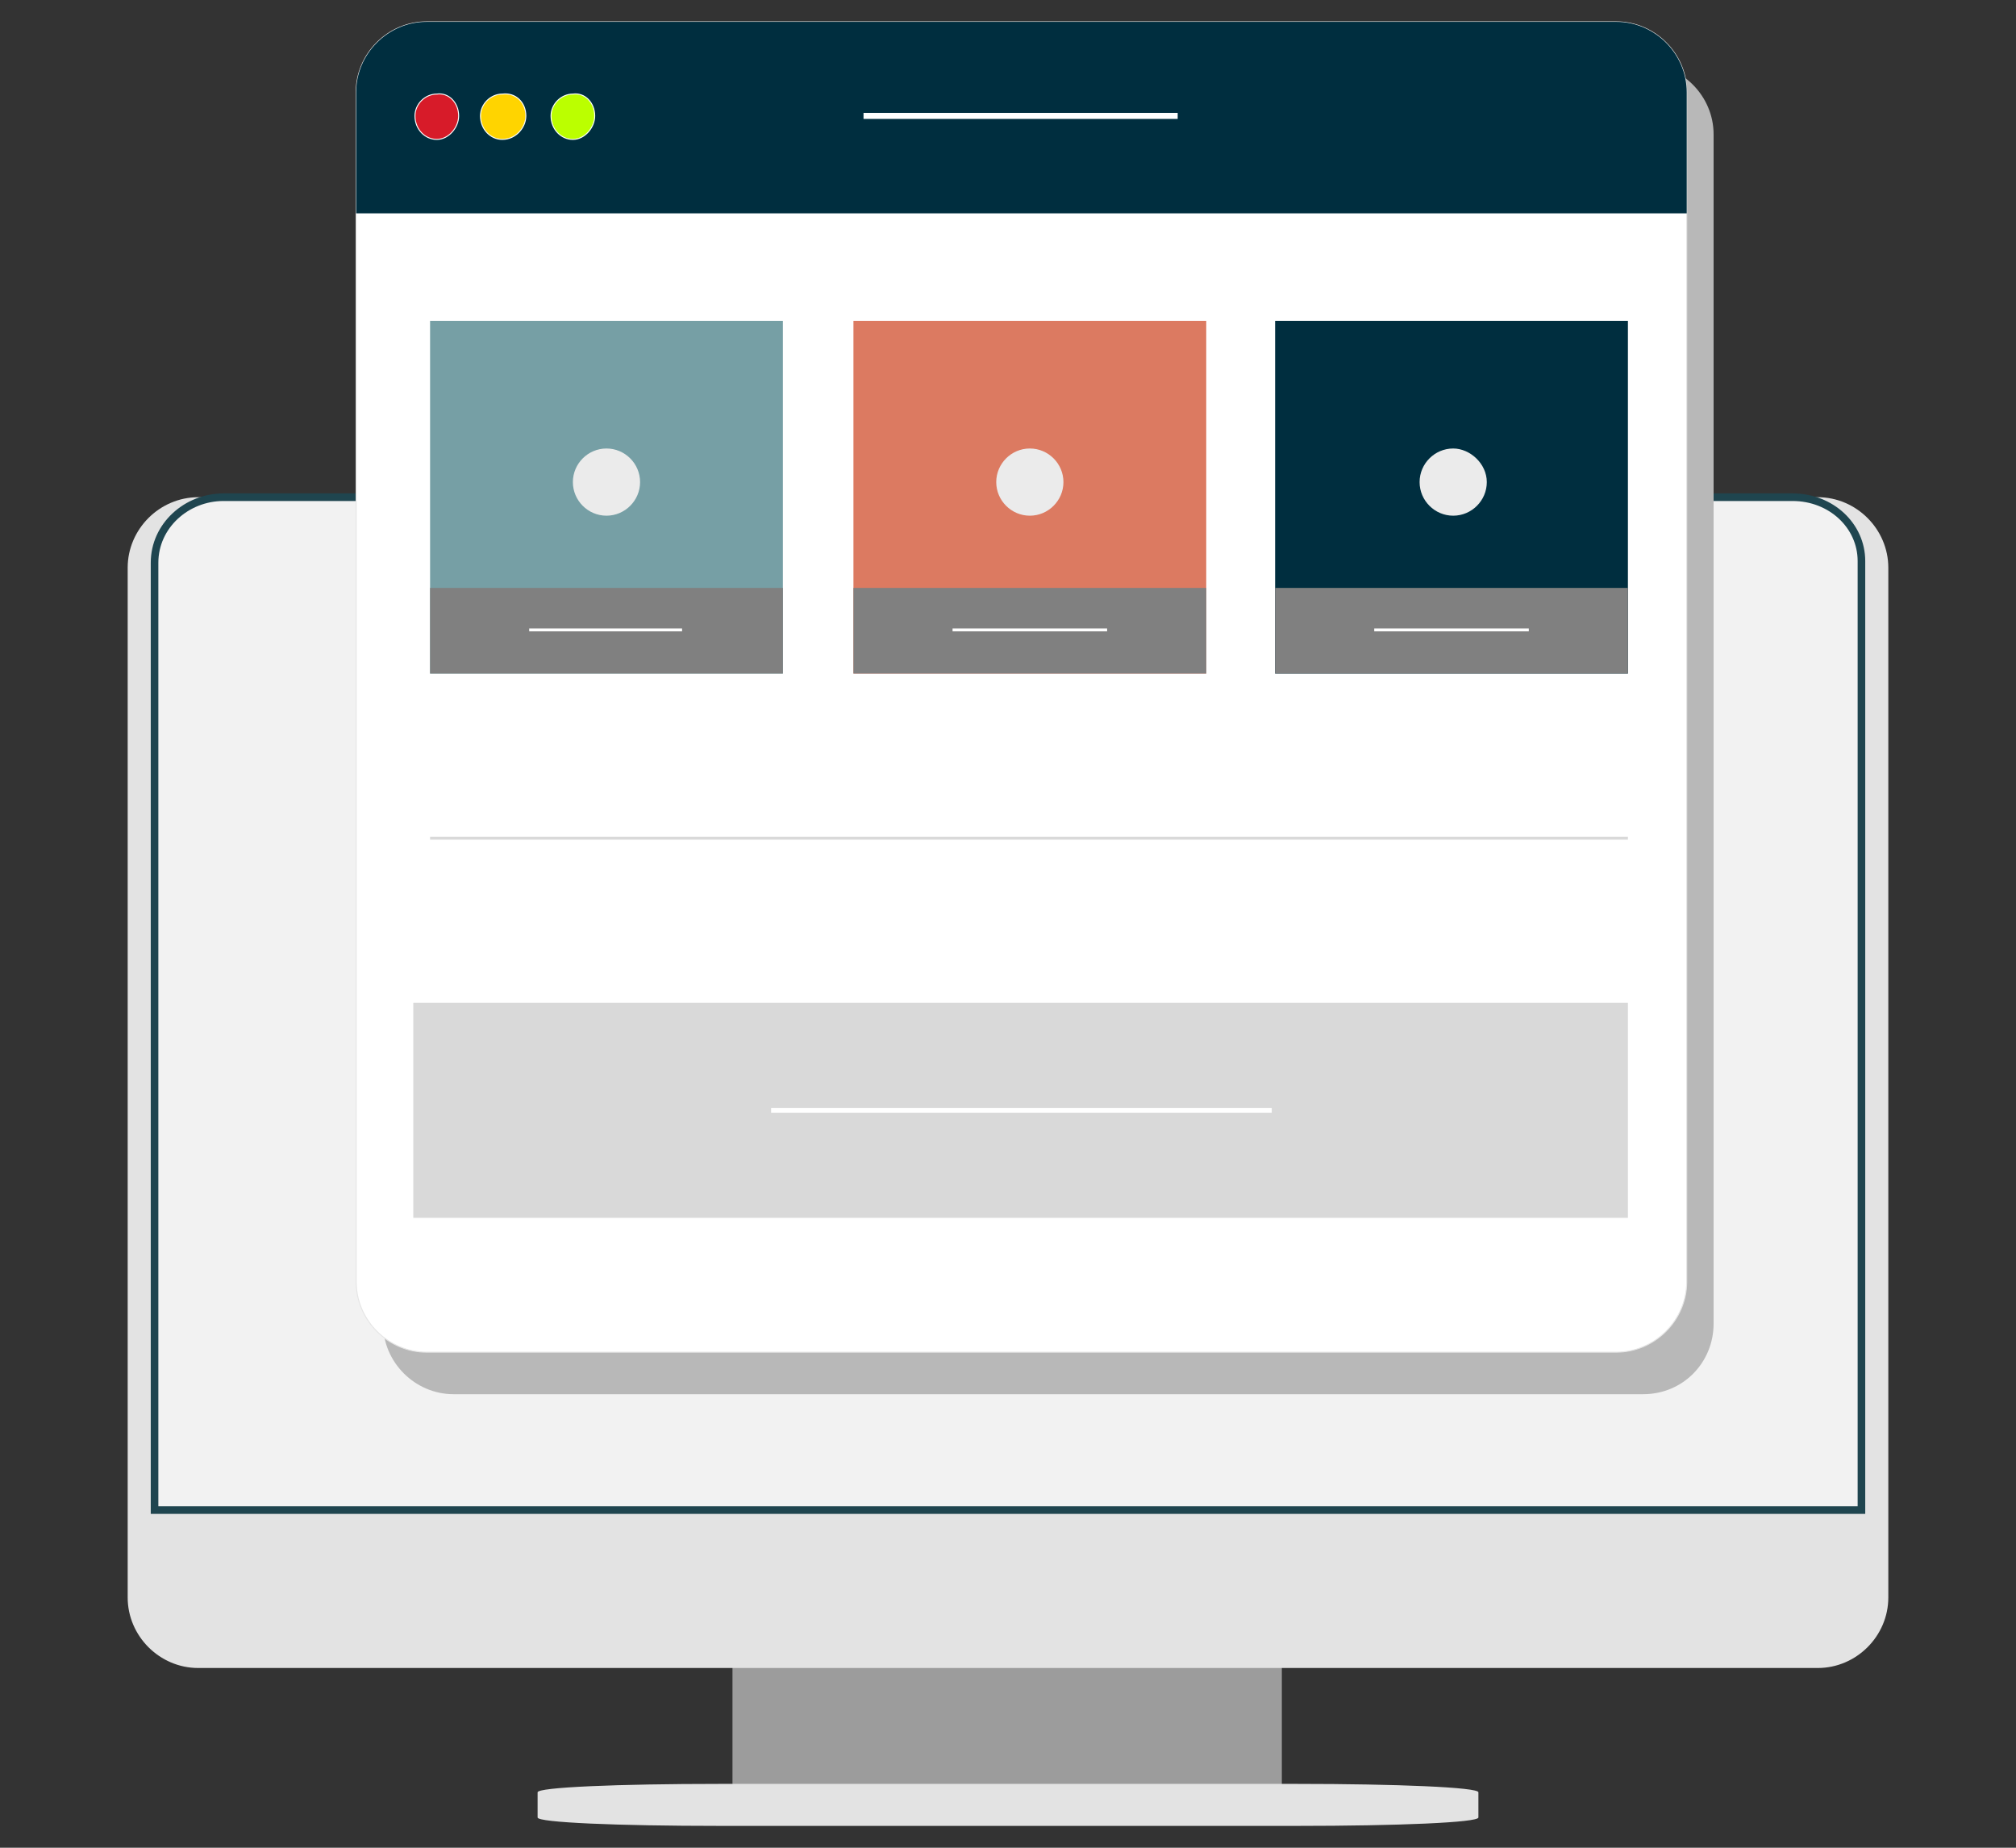 <?xml version="1.0" encoding="utf-8"?>
<!-- Generator: Adobe Illustrator 18.1.1, SVG Export Plug-In . SVG Version: 6.00 Build 0)  -->
<svg version="1.1" id="Layer_1" xmlns="http://www.w3.org/2000/svg" xmlns:xlink="http://www.w3.org/1999/xlink" x="0px" y="0px"
	 viewBox="0 0 120 110" enable-background="new 0 0 120 110" xml:space="preserve">
<rect x="0" y="0" width="120" height="110" fill="#333333" stroke="none"/>
<g>
	<path fill="#9C9C9C" d="M43.6,106.7V89.4c0-3.5,2.8-6.3,6.3-6.3h20.1c3.5,0,6.3,2.8,6.3,6.3v17.3H43.6z"/>
	<path fill="#E3E3E3" d="M88,108.2c0,0.3-4.8,0.5-10.8,0.5H42.8c-6,0-10.8-0.2-10.8-0.5v-1.5c0-0.3,4.8-0.5,10.8-0.5h34.4
		c5.9,0,10.8,0.2,10.8,0.5V108.2z"/>
	<path fill="#E3E3E3" d="M108.2,99.3H11.8c-2.3,0-4.2-1.9-4.2-4.2V33.8c0-2.3,1.9-4.2,4.2-4.2h96.4c2.3,0,4.2,1.9,4.2,4.2v61.3
		C112.4,97.4,110.5,99.3,108.2,99.3z"/>
	<path fill="#F2F2F2" stroke="#1F454F" stroke-width="0.452" d="M106.7,29.6H13.3c-2.2,0-4.1,1.7-4.1,3.9v56.4h101.6V33.4
		C110.8,31.3,109,29.6,106.7,29.6z"/>
	<path fill="#B8B8B8" d="M97.8,83H27c-2.3,0-4.2-1.9-4.2-4.2V8c0-2.3,1.9-4.2,4.2-4.2h70.8c2.3,0,4.2,1.9,4.2,4.2v70.8
		C102,81.1,100.2,83,97.8,83z"/>
	<path fill="#FFFFFF" stroke="#E5E5E5" stroke-width="5.740300e-002" d="M96.2,80.5H25.4c-2.3,0-4.2-1.9-4.2-4.2V5.5
		c0-2.3,1.9-4.2,4.2-4.2h70.8c2.3,0,4.2,1.9,4.2,4.2v70.8C100.4,78.6,98.5,80.5,96.2,80.5z"/>
	<path fill="#002E3F" d="M96.2,1.3H25.4c-2.3,0-4.2,1.9-4.2,4.2v7.2h79.2V5.5C100.4,3.2,98.5,1.3,96.2,1.3z"/>
	<path fill="#D71B29" stroke="#FFFFFF" stroke-width="5.740300e-002" d="M27.3,6.9c0,0.7-0.6,1.4-1.3,1.4c-0.7,0-1.3-0.6-1.3-1.4
		c0-0.7,0.6-1.3,1.3-1.3C26.7,5.5,27.3,6.1,27.3,6.9z"/>
	<path fill="#FFD400" stroke="#FFFFFF" stroke-width="5.740300e-002" d="M31.3,6.9c0,0.7-0.6,1.4-1.4,1.4c-0.7,0-1.3-0.6-1.3-1.4
		c0-0.7,0.6-1.3,1.3-1.3C30.7,5.5,31.3,6.1,31.3,6.9z"/>
	<path fill="#BBFF00" stroke="#FFFFFF" stroke-width="5.740300e-002" d="M35.4,6.9c0,0.7-0.6,1.4-1.3,1.4c-0.7,0-1.3-0.6-1.3-1.4
		c0-0.7,0.6-1.3,1.3-1.3C34.8,5.5,35.4,6.1,35.4,6.9z"/>
	<path fill="none" stroke="#FFFFFF" stroke-width="0.359" d="M51.4,6.9h18.7H51.4z"/>
	<rect x="25.6" y="19.1" fill="#769FA5" width="21" height="21"/>
	<rect x="50.8" y="19.1" fill="#DC7A61" width="21" height="21"/>
	<rect x="75.9" y="19.1" fill="#002E3F" width="21" height="21"/>
	<rect x="25.6" y="35" fill="#808080" width="21" height="5.1"/>
	<rect x="50.8" y="35" fill="#808080" width="21" height="5.1"/>
	<rect x="75.9" y="35" fill="#808080" width="21" height="5.1"/>
	<path fill="none" stroke="#D9D9D9" stroke-width="0.174" d="M25.6,49.9h71.3H25.6z"/>
	<rect x="24.6" y="59.7" fill="#D9D9D9" width="72.3" height="12.8"/>
	<path fill="none" stroke="#FFFFFF" stroke-width="0.287" d="M45.9,66.1h29.8H45.9z"/>
	<path fill="none" stroke="#FFFFFF" stroke-width="0.172" d="M31.5,37.5h9.1H31.5z"/>
	<path fill="none" stroke="#FFFFFF" stroke-width="0.172" d="M56.7,37.5h9.2H56.7z"/>
	<path fill="none" stroke="#FFFFFF" stroke-width="0.172" d="M81.8,37.5H91H81.8z"/>
	<path fill="#EBEBEB" d="M63.3,28.7c0,1.1-0.9,2-2,2c-1.1,0-2-0.9-2-2c0-1.1,0.9-2,2-2C62.4,26.7,63.3,27.6,63.3,28.7z"/>
	<path fill="#EBEBEB" d="M38.1,28.7c0,1.1-0.9,2-2,2c-1.1,0-2-0.9-2-2c0-1.1,0.9-2,2-2C37.2,26.7,38.1,27.6,38.1,28.7z"/>
	<path fill="#EBEBEB" d="M88.5,28.7c0,1.1-0.9,2-2,2c-1.1,0-2-0.9-2-2c0-1.1,0.9-2,2-2C87.5,26.7,88.5,27.6,88.5,28.7z"/>
</g>
</svg>
